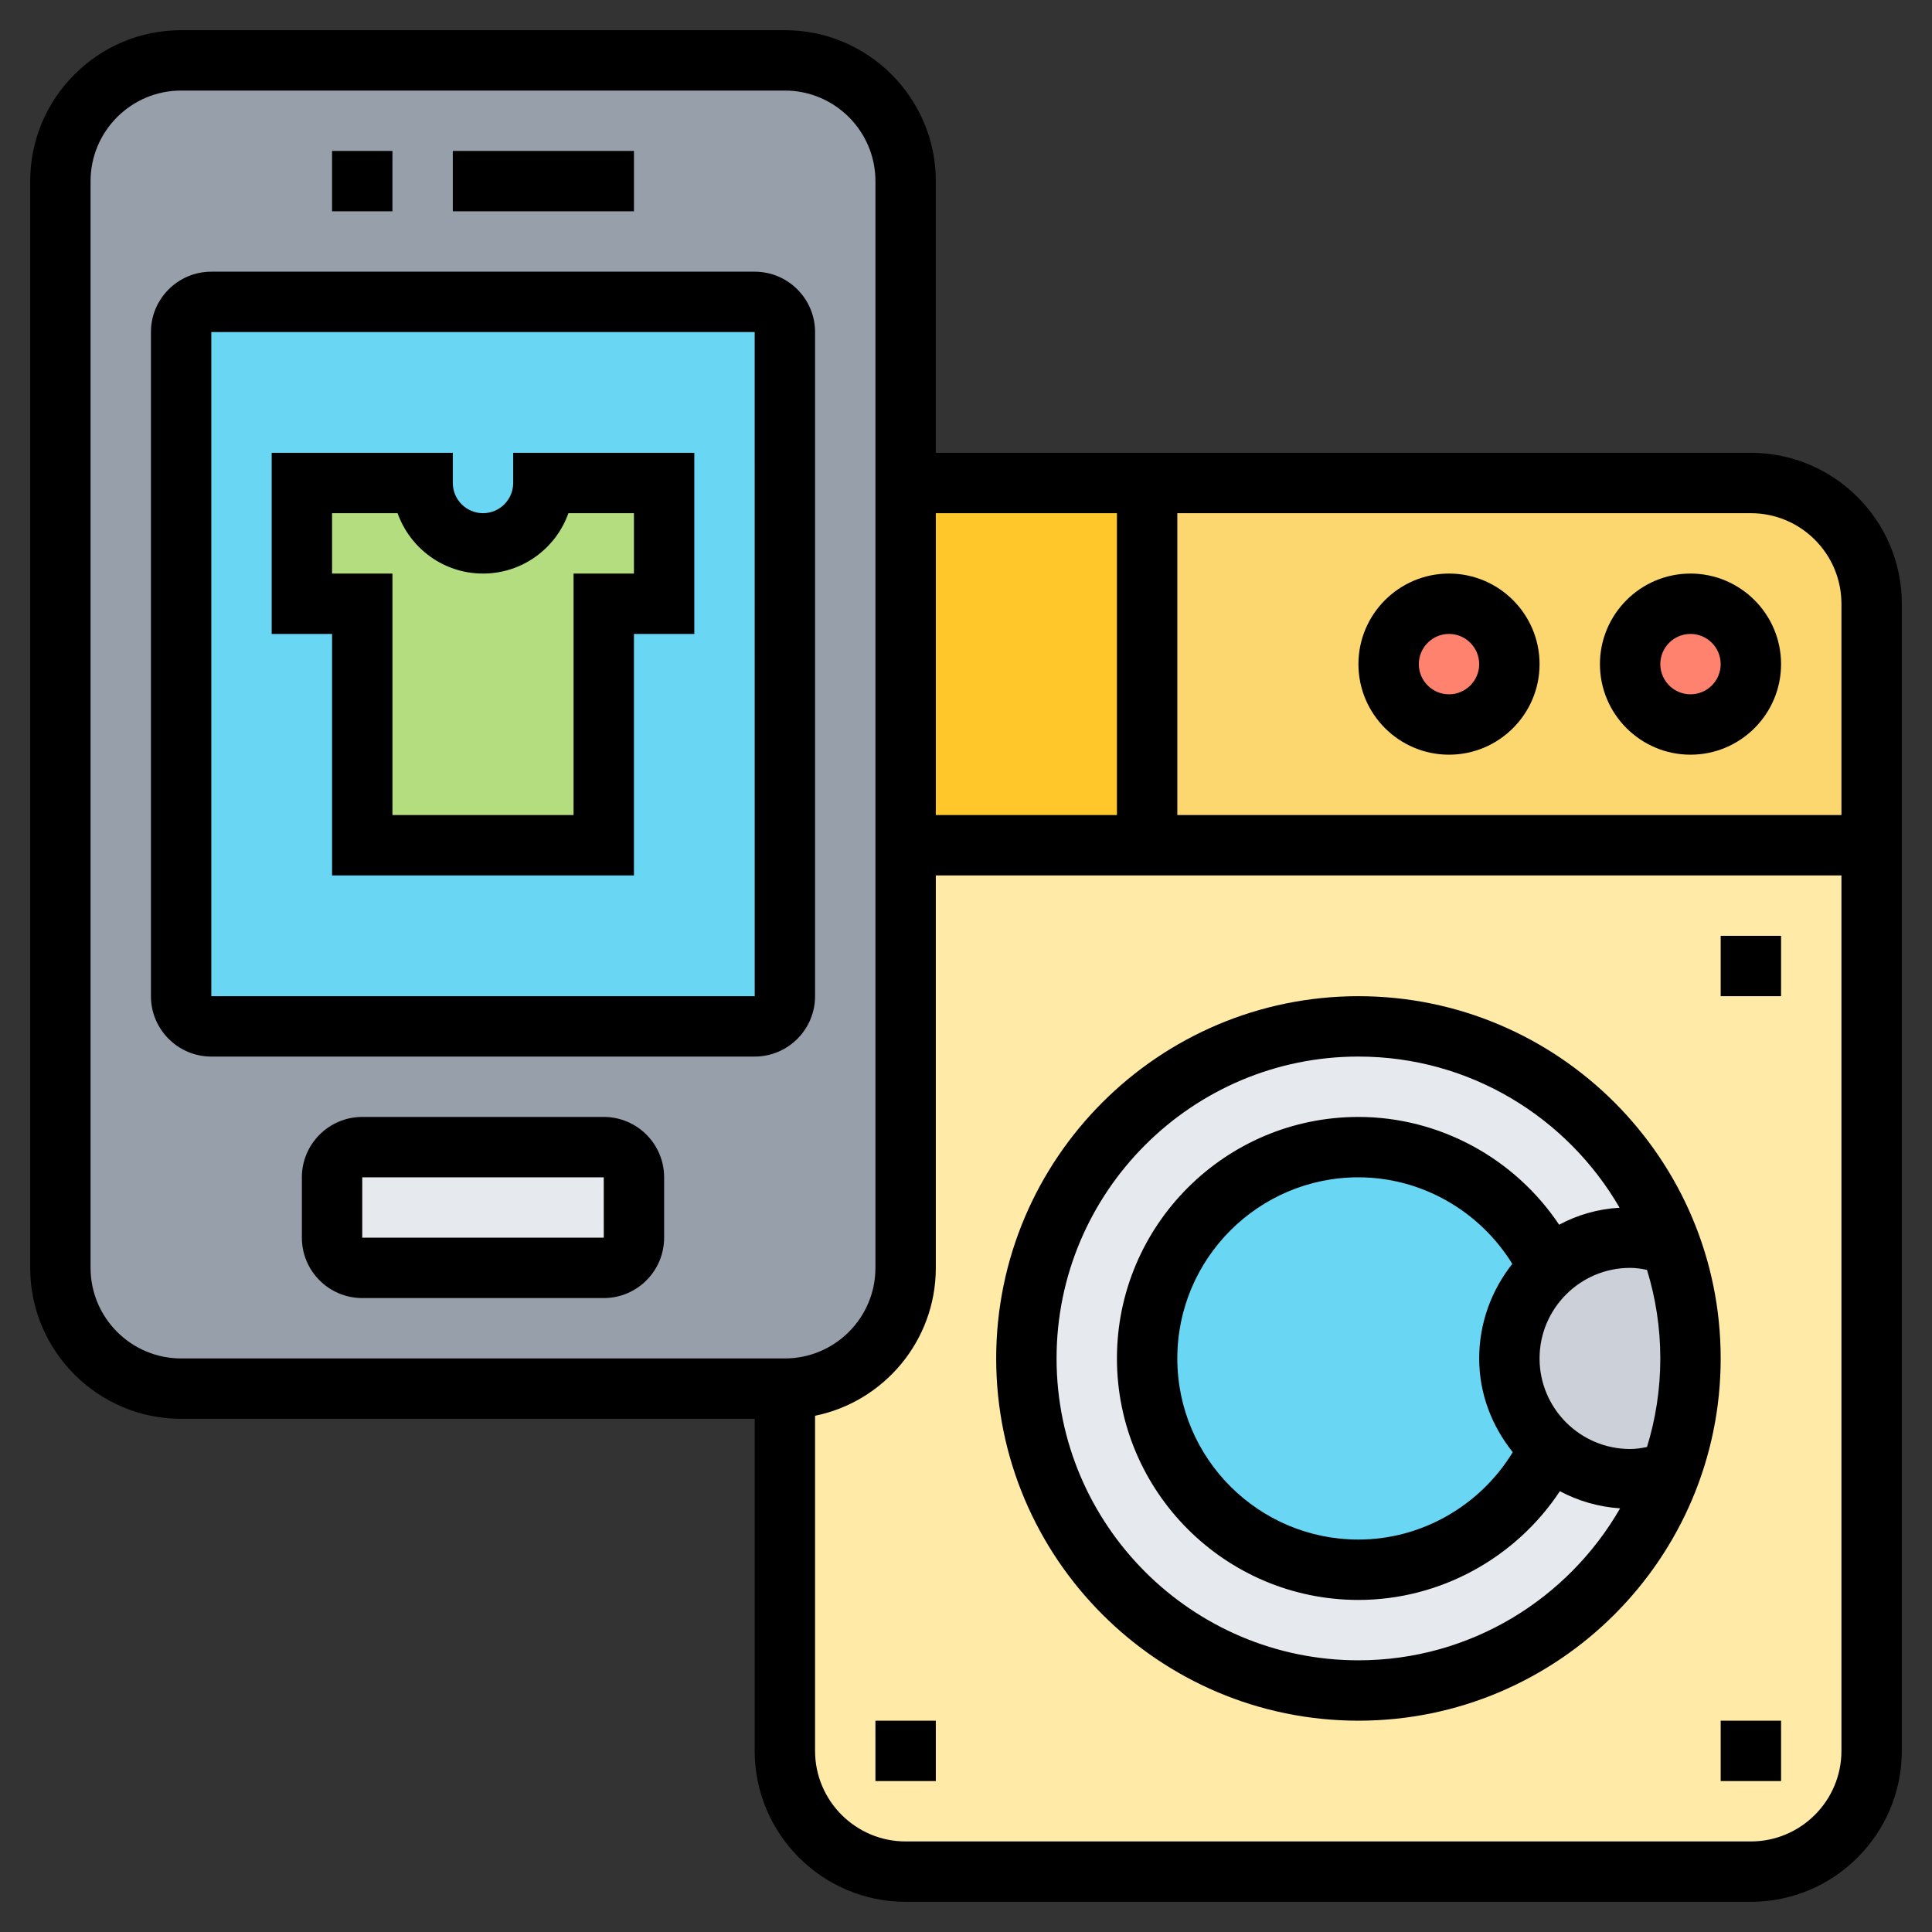 <svg id="Layer_5" enable-background="new 0 0 64 64" height="512" viewBox="0 0 64 64" width="512" xmlns="http://www.w3.org/2000/svg"><rect x="0" y="0" width="64" height="64" fill="#333333" stroke="none"/><g><g><g><path d="m30 16h8v12h-8z" fill="#ffc729"/></g><g><path d="m62 20v8h-24v-12h20c2.21 0 4 1.79 4 4z" fill="#fcd770"/></g><g><circle cx="48" cy="22" fill="#ff826e" r="2"/></g><g><circle cx="56" cy="22" fill="#ff826e" r="2"/></g><g><path d="m30 62c-2.21 0-4-1.79-4-4v-12c2.21 0 4-1.79 4-4v-14h8 24v30c0 2.21-1.79 4-4 4z" fill="#ffeaa7"/></g><g><path d="m45 34c4.76 0 8.8 3.01 10.34 7.24h-.01c-.42-.14-.86-.24-1.33-.24-1.03 0-1.96.39-2.67 1.03-1.12-2.38-3.52-4.03-6.33-4.03-3.87 0-7 3.13-7 7s3.13 7 7 7c2.8 0 5.21-1.64 6.33-4.02.71.63 1.65 1.02 2.67 1.02.47 0 .91-.1 1.33-.24h.01c-1.54 4.23-5.58 7.24-10.34 7.24-6.08 0-11-4.92-11-11s4.92-11 11-11z" fill="#e6e9ed"/></g><g><path d="m54 41c.47 0 .91.1 1.33.24h.01c.43 1.17.66 2.44.66 3.76s-.23 2.59-.66 3.76h-.01c-.42.14-.86.24-1.33.24-1.02 0-1.96-.39-2.67-1.02-.82-.73-1.33-1.8-1.33-2.98s.51-2.25 1.33-2.97c.71-.64 1.64-1.03 2.67-1.03z" fill="#ccd1d9"/></g><g><path d="m50 45c0 1.18.51 2.25 1.33 2.98-1.12 2.38-3.53 4.02-6.33 4.02-3.87 0-7-3.13-7-7s3.13-7 7-7c2.81 0 5.21 1.65 6.33 4.03-.82.72-1.33 1.79-1.33 2.97z" fill="#69d6f4"/></g><g><path d="m30 28v14c0 2.21-1.79 4-4 4h-20c-2.21 0-4-1.79-4-4v-36c0-2.21 1.79-4 4-4h20c2.21 0 4 1.79 4 4v10z" fill="#969faa"/></g><g><path d="m21 39v2c0 .55-.45 1-1 1h-8c-.55 0-1-.45-1-1v-2c0-.55.45-1 1-1h8c.55 0 1 .45 1 1z" fill="#e6e9ed"/></g><g><path d="m26 11v22c0 .55-.45 1-1 1h-18c-.55 0-1-.45-1-1v-22c0-.55.45-1 1-1h18c.55 0 1 .45 1 1z" fill="#69d6f4"/></g><g><path d="m22 16v4h-2v8h-8v-8h-2v-4h4c0 .55.22 1.05.59 1.41.36.37.86.59 1.41.59s1.05-.22 1.41-.59c.37-.36.59-.86.59-1.41z" fill="#b4dd7f"/></g></g><g><path d="m20 37h-8c-1.103 0-2 .897-2 2v2c0 1.103.897 2 2 2h8c1.103 0 2-.897 2-2v-2c0-1.103-.897-2-2-2zm-8 4v-2h8l.001 2z"/><path d="m15 5h6v2h-6z"/><path d="m11 5h2v2h-2z"/><path d="m27 33v-22c0-1.103-.897-2-2-2h-18c-1.103 0-2 .897-2 2v22c0 1.103.897 2 2 2h18c1.103 0 2-.897 2-2zm-20 0v-22h18l.001 22z"/><path d="m17 16c0 .551-.449 1-1 1s-1-.449-1-1v-1h-6v6h2v8h10v-8h2v-6h-6zm1.829 1h2.171v2h-2v8h-6v-8h-2v-2h2.171c.413 1.164 1.525 2 2.829 2s2.416-.836 2.829-2z"/><path d="m58 15h-27v-9c0-2.757-2.243-5-5-5h-20c-2.757 0-5 2.243-5 5v36c0 2.757 2.243 5 5 5h19v11c0 2.757 2.243 5 5 5h28c2.757 0 5-2.243 5-5v-38c0-2.757-2.243-5-5-5zm3 5v7h-22v-10h19c1.654 0 3 1.346 3 3zm-24-3v10h-6v-10zm-34 25v-36c0-1.654 1.346-3 3-3h20c1.654 0 3 1.346 3 3v36c0 1.654-1.346 3-3 3h-20c-1.654 0-3-1.346-3-3zm55 19h-28c-1.654 0-3-1.346-3-3v-11.101c2.279-.465 4-2.484 4-4.899v-13h30v29c0 1.654-1.346 3-3 3z"/><path d="m56 25c1.654 0 3-1.346 3-3s-1.346-3-3-3-3 1.346-3 3 1.346 3 3 3zm0-4c.551 0 1 .449 1 1s-.449 1-1 1-1-.449-1-1 .449-1 1-1z"/><path d="m48 25c1.654 0 3-1.346 3-3s-1.346-3-3-3-3 1.346-3 3 1.346 3 3 3zm0-4c.551 0 1 .449 1 1s-.449 1-1 1-1-.449-1-1 .449-1 1-1z"/><path d="m45 33c-6.617 0-12 5.383-12 12s5.383 12 12 12 12-5.383 12-12-5.383-12-12-12zm9.559 14.933c-.191.041-.378.067-.559.067-1.654 0-3-1.346-3-3s1.346-3 3-3c.181 0 .368.026.559.067.286.928.441 1.913.441 2.933s-.155 2.005-.441 2.933zm-4.447.172c-1.08 1.773-3.017 2.895-5.112 2.895-3.309 0-6-2.691-6-6s2.691-6 6-6c2.085 0 4.014 1.11 5.097 2.868-.683.862-1.097 1.952-1.097 3.132 0 1.179.427 2.25 1.112 3.105zm-5.112 6.895c-5.514 0-10-4.486-10-10s4.486-10 10-10c3.695 0 6.92 2.019 8.651 5.007-.721.04-1.398.24-2.003.563-1.47-2.199-3.966-3.57-6.648-3.57-4.411 0-8 3.589-8 8s3.589 8 8 8c2.696 0 5.206-1.383 6.673-3.602.604.321 1.276.52 1.995.568-1.728 3.003-4.962 5.034-8.668 5.034z"/><path d="m57 57h2v2h-2z"/><path d="m29 57h2v2h-2z"/><path d="m57 31h2v2h-2z"/></g></g></svg>